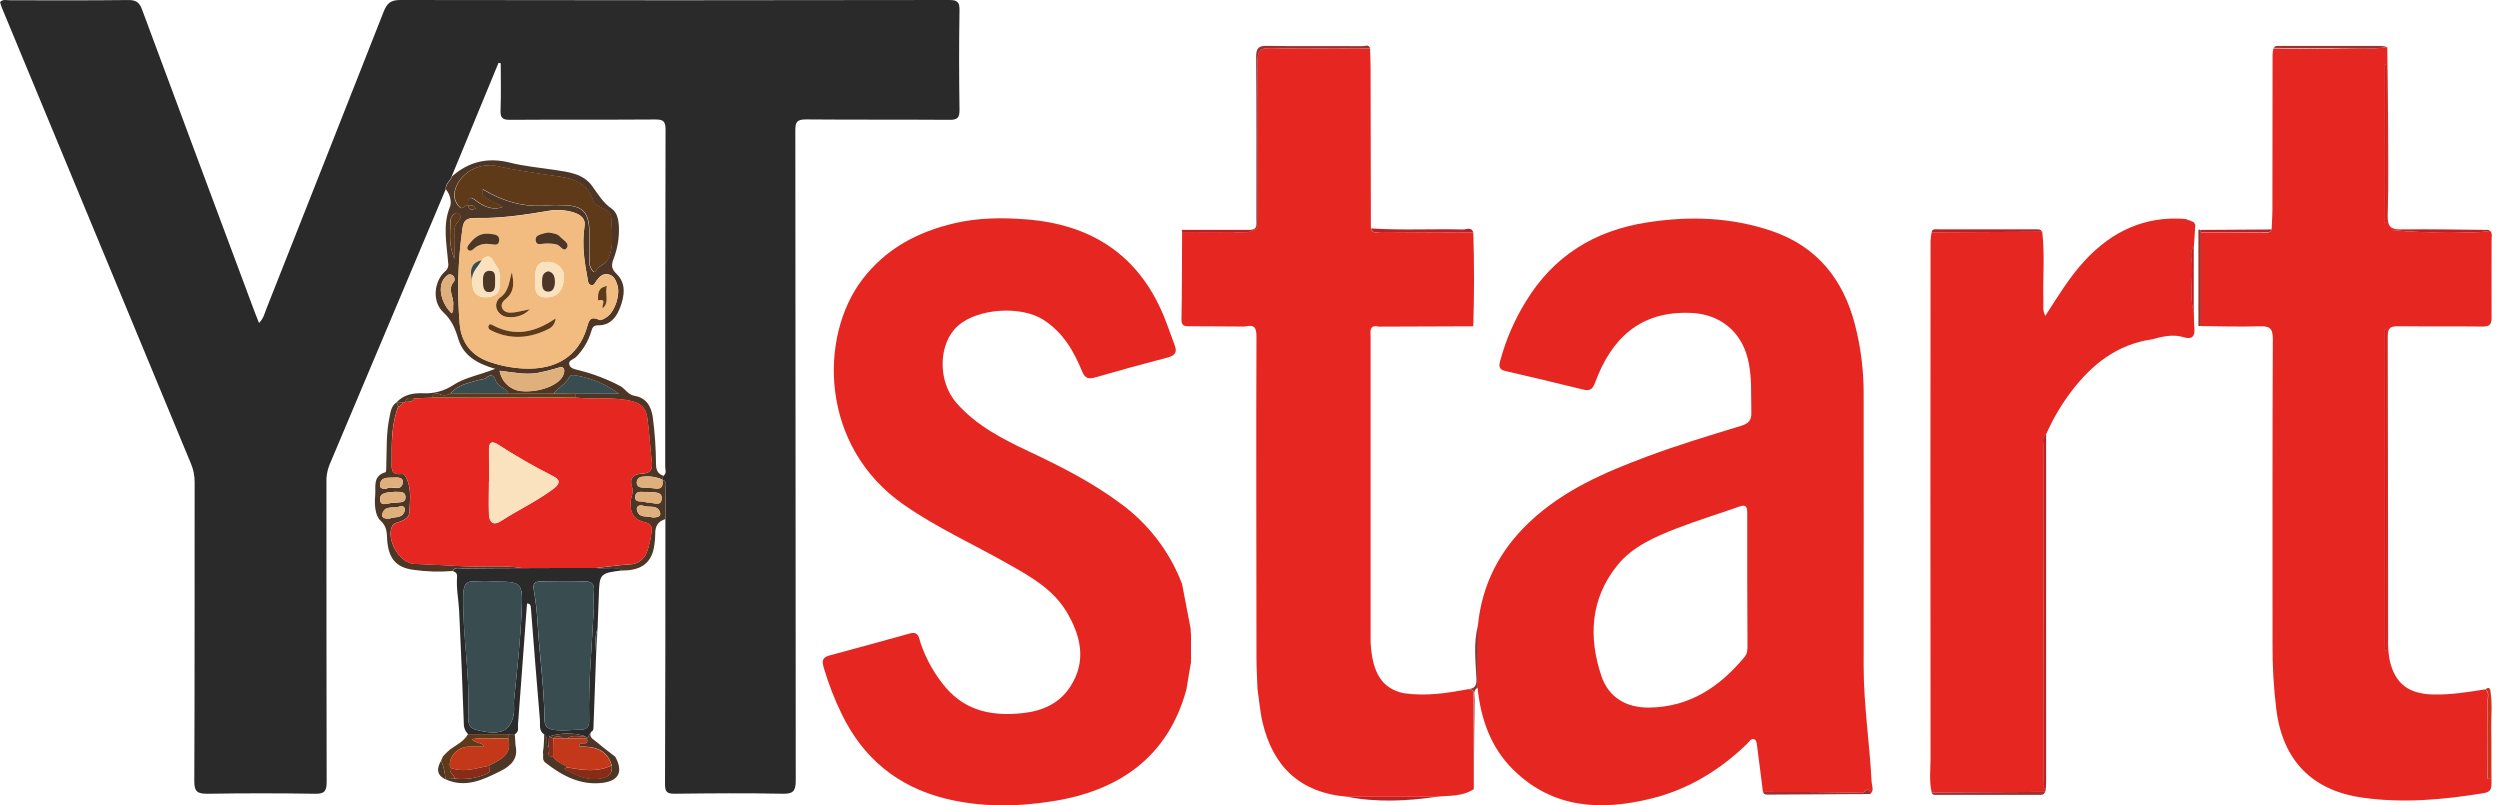 <svg width="149" height="48" viewBox="0 0 149 48" fill="none" xmlns="http://www.w3.org/2000/svg">
<g clip-path="url(#clip0_15756_514)">
<path d="M26.566 11.275C24.254 16.761 21.941 22.246 19.626 27.73C19.498 28.061 19.441 28.415 19.456 28.769C19.456 34.712 19.456 40.654 19.469 46.595C19.469 47.131 19.356 47.32 18.782 47.309C16.639 47.273 14.5 47.273 12.364 47.309C11.775 47.309 11.577 47.193 11.58 46.556C11.607 40.613 11.593 34.671 11.6 28.73C11.602 28.353 11.527 27.98 11.38 27.634C7.615 18.569 3.855 9.502 0.1 0.434C0.062 0.331 0.03 0.226 0.004 0.12C0.182 -0.059 0.388 0.016 0.581 0.016C2.942 0.016 5.306 0.032 7.667 0.002C8.149 0.002 8.326 0.18 8.473 0.586C10.707 6.604 12.947 12.618 15.192 18.63C15.259 18.808 15.336 18.986 15.438 19.249C15.706 18.986 15.767 18.683 15.872 18.415C18.209 12.51 20.541 6.604 22.866 0.696C23.057 0.209 23.276 -0.002 23.855 1.12457e-05C34.752 0.021 45.65 0.021 56.547 1.12457e-05C57.033 1.12457e-05 57.196 0.087 57.187 0.611C57.153 2.59 57.158 4.572 57.187 6.551C57.187 7.021 57.062 7.146 56.592 7.142C53.736 7.121 50.88 7.142 48.034 7.117C47.474 7.117 47.402 7.296 47.402 7.781C47.415 20.69 47.424 33.598 47.427 46.506C47.427 47.148 47.279 47.322 46.629 47.307C44.487 47.263 42.345 47.281 40.203 47.307C39.78 47.307 39.633 47.215 39.635 46.759C39.657 41.484 39.655 36.209 39.658 30.936C39.658 30.342 39.675 29.749 39.658 29.151C39.658 28.962 39.801 28.694 39.48 28.596L39.468 28.58L39.541 28.362C39.751 28.212 39.646 27.994 39.646 27.81C39.646 21.113 39.646 14.422 39.667 7.717C39.667 7.182 39.489 7.117 39.021 7.121C36.147 7.142 33.271 7.121 30.397 7.142C29.963 7.142 29.817 7.037 29.833 6.589C29.867 5.65 29.844 4.709 29.844 3.77L29.712 3.745L26.924 10.505C26.847 10.78 26.527 10.945 26.566 11.275Z" fill="#2A2A2A"/>
<path d="M88.082 37.277C88.327 34.838 89.367 32.814 91.151 31.122C93.166 29.212 95.646 28.149 98.179 27.203C100.012 26.518 101.892 25.954 103.764 25.381C104.207 25.245 104.393 25.061 104.38 24.602C104.35 23.517 104.437 22.437 104.162 21.355C103.748 19.735 102.506 18.729 100.812 18.651C97.716 18.506 96.026 20.224 95.08 22.774C94.933 23.171 94.791 23.323 94.366 23.219C92.811 22.835 91.252 22.468 89.694 22.105C89.305 22.016 89.337 21.768 89.416 21.493C89.749 20.252 90.262 19.066 90.938 17.973C92.59 15.257 95.019 13.749 98.148 13.26C100.698 12.86 103.204 12.942 105.646 13.785C108.324 14.711 109.875 16.686 110.564 19.377C110.901 20.692 111.072 22.043 111.073 23.399C111.073 28.828 111.083 34.256 111.073 39.685C111.073 42.006 111.43 44.294 111.548 46.6C111.56 46.842 111.726 47.116 111.455 47.325C111.414 46.77 111.098 47.257 110.983 47.254C109.02 47.2 107.042 47.206 105.071 47.199C104.96 46.32 104.853 45.442 104.735 44.564C104.714 44.385 104.698 44.139 104.591 44.08C104.378 43.96 104.234 44.219 104.112 44.344C102.506 45.895 100.642 47.036 98.468 47.581C95.449 48.337 92.561 48.209 90.194 45.879C88.848 44.555 88.252 42.845 88.062 40.981L88.082 37.277ZM104.136 34.599C104.136 33.266 104.136 31.934 104.136 30.601C104.136 30.243 104.093 30.04 103.663 30.192C102.429 30.627 101.178 31.009 99.96 31.48C98.636 31.995 97.283 32.577 96.39 33.698C94.796 35.674 94.657 37.969 95.448 40.303C95.881 41.575 96.931 42.191 98.304 42.172C100.706 42.136 102.493 40.94 103.971 39.16C104.15 38.944 104.15 38.716 104.15 38.473C104.142 37.178 104.137 35.886 104.136 34.597V34.599Z" fill="#E52621"/>
<path d="M70.714 41.079C69.608 45.165 66.641 47.148 62.701 47.759C60.571 48.093 58.443 48.116 56.333 47.591C53.477 46.877 51.437 45.179 50.164 42.552C49.735 41.674 49.381 40.761 49.105 39.824C49.004 39.467 48.945 39.196 49.425 39.069C51.032 38.644 52.638 38.191 54.245 37.75C54.762 37.609 54.78 38.064 54.87 38.335C55.2 39.303 55.708 40.201 56.369 40.981C57.592 42.409 59.206 42.698 60.976 42.5C62.135 42.371 63.135 41.929 63.783 40.934C64.77 39.419 64.431 37.916 63.572 36.472C62.753 35.101 61.394 34.351 60.061 33.596C57.999 32.428 55.837 31.454 53.877 30.088C48.832 26.598 48.809 20.04 51.396 16.655C52.806 14.808 54.7 13.815 56.903 13.301C58.306 12.974 59.734 12.965 61.157 13.074C64.995 13.372 67.824 15.152 69.34 18.787C69.586 19.377 69.79 19.988 70.016 20.59C70.168 20.995 70.029 21.191 69.606 21.304C68.166 21.677 66.732 22.071 65.303 22.485C64.888 22.607 64.672 22.571 64.49 22.128C63.992 20.905 63.338 19.788 62.169 19.049C60.832 18.203 58.252 18.376 57.083 19.426C55.914 20.475 55.866 22.728 57.019 24.033C58.206 25.379 59.773 26.175 61.355 26.92C63.24 27.812 65.104 28.753 66.78 30.006C68.443 31.214 69.718 32.88 70.45 34.801L70.964 37.478C70.964 37.611 70.977 37.743 70.984 37.873V39.21C70.984 39.298 70.984 39.389 70.984 39.474C70.886 40.01 70.8 40.544 70.714 41.079Z" fill="#E52621"/>
<path d="M142.28 2.81C142.296 4.159 142.323 5.511 142.328 6.862C142.328 8.86 142.367 10.859 142.308 12.855C142.289 13.569 142.537 13.683 143.174 13.67C144.881 13.642 146.589 13.687 148.298 13.703H142.521C143.595 13.822 144.676 13.865 145.756 13.829C146.637 13.811 147.525 13.929 148.401 13.756C148.564 13.897 148.497 14.088 148.499 14.256C148.499 15.814 148.489 17.371 148.499 18.928C148.499 19.329 148.394 19.463 147.976 19.463C146.284 19.44 144.584 19.463 142.898 19.444C142.423 19.444 142.31 19.592 142.31 20.049C142.328 26.075 142.325 32.103 142.333 38.13C142.319 38.553 142.353 38.975 142.433 39.39C142.76 40.772 143.572 41.354 145.013 41.392C146.066 41.415 147.093 41.251 148.123 41.084C148.364 41.263 148.265 41.536 148.265 41.766C148.274 43.318 148.265 44.867 148.265 46.418H148.405V41.104C148.572 41.87 148.464 42.646 148.478 43.425C148.501 44.514 148.478 45.604 148.494 46.693C148.494 47.07 148.403 47.211 147.992 47.277C145.59 47.666 143.194 47.886 140.759 47.532C137.814 47.106 136.069 45.342 135.675 42.329C135.51 41.006 135.433 39.674 135.443 38.341C135.443 32.291 135.432 26.243 135.461 20.195C135.461 19.549 135.255 19.431 134.679 19.447C133.501 19.481 132.321 19.447 131.143 19.434V13.852C132.358 13.852 133.574 13.852 134.791 13.852C134.993 13.852 135.243 13.958 135.388 13.699C135.404 13.28 135.436 12.86 135.436 12.449C135.436 9.39 135.439 6.33 135.445 3.27C135.453 3.141 135.469 3.012 135.495 2.885C136.58 2.895 137.665 2.928 138.751 2.912C139.94 2.862 141.112 2.976 142.28 2.81ZM142.142 38.757L142.205 38.787V19.622H142.142V38.757ZM142.142 13.256L142.205 13.285V3.859H142.142V13.256Z" fill="#E52621"/>
<path d="M87.839 47.032C87.152 47.486 86.356 47.406 85.595 47.488H80.336C77.45 47.263 75.873 45.653 75.257 43.087C75.099 42.429 75.049 41.745 74.947 41.072C74.925 40.449 74.886 39.822 74.886 39.205C74.886 32.818 74.859 26.43 74.886 20.043C74.886 19.374 74.64 19.37 74.172 19.463C73.081 19.463 71.991 19.44 70.9 19.445C70.598 19.445 70.409 19.433 70.416 19.033C70.447 17.298 70.445 15.564 70.454 13.829C71.407 13.829 72.362 13.845 73.31 13.829C73.761 13.819 74.231 13.963 74.667 13.722C75.041 13.629 74.956 13.335 74.956 13.076C74.956 9.94 74.968 6.803 74.945 3.667C74.945 3.09 75.05 2.854 75.704 2.87C77.685 2.917 79.668 2.887 81.652 2.887C81.662 3.263 81.686 3.64 81.686 4.017C81.695 7.217 81.701 10.417 81.704 13.619C81.809 13.976 82.102 13.826 82.314 13.828C84.145 13.845 85.975 13.849 87.807 13.856C87.871 15.72 87.864 17.583 87.807 19.447L82.193 19.468C81.577 19.326 81.687 19.765 81.687 20.104C81.687 26.02 81.687 31.936 81.687 37.853C81.68 38.142 81.69 38.431 81.718 38.719C81.87 39.949 82.253 41.022 83.662 41.315C84.961 41.508 86.238 41.315 87.509 41.074C87.896 41.074 87.823 41.361 87.823 41.595L87.839 47.032Z" fill="#E52621"/>
<path d="M128.248 20.227C126.155 20.527 124.65 21.743 123.428 23.358C122.842 24.136 122.348 24.979 121.957 25.87C121.671 26.064 121.801 26.359 121.801 26.604C121.792 33.198 121.792 39.793 121.801 46.388C121.801 46.62 121.705 46.883 121.93 47.077L121.892 47.197L115.13 47.231C114.97 46.549 115.061 45.858 115.061 45.174C115.05 34.905 115.05 24.636 115.061 14.367C115.072 14.192 115.093 14.018 115.125 13.845L121.718 13.815C121.88 15.206 121.743 16.6 121.787 17.99C121.787 18.242 121.734 18.506 121.9 18.826C122.658 17.655 123.338 16.523 124.236 15.55C125.859 13.79 127.826 12.855 130.263 13.051L130.731 13.229L130.839 13.378C130.812 13.799 130.786 14.221 130.761 14.645C130.5 15.002 130.636 15.425 130.65 15.807C130.684 16.752 130.49 17.705 130.756 18.638C130.765 18.945 130.756 19.253 130.786 19.558C130.832 20.072 130.622 20.252 130.131 20.093C129.476 19.897 128.862 20.068 128.248 20.227Z" fill="#E52621"/>
<path d="M39.477 28.598C39.8 28.696 39.656 28.955 39.656 29.153C39.673 29.747 39.656 30.34 39.656 30.938C39.213 31.068 39.04 31.372 39.052 31.83C39.051 32.05 39.033 32.269 38.999 32.486C38.868 33.508 38.26 33.998 37.122 34.001C36.601 33.737 36.035 33.974 35.502 33.858C36.18 33.783 36.858 33.68 37.538 33.641C37.76 33.633 37.974 33.561 38.154 33.431C38.334 33.302 38.471 33.122 38.549 32.914C38.685 32.539 38.777 32.149 38.822 31.752C38.879 31.443 38.834 31.216 38.436 31.129C37.831 30.995 37.544 30.627 37.579 29.942C37.592 29.642 37.769 29.347 37.679 29.078C37.474 28.464 37.772 28.251 38.299 28.226C38.763 28.203 38.897 27.992 38.847 27.555C38.743 26.663 38.702 25.743 38.567 24.845C38.497 24.39 38.258 24.065 37.697 23.921C36.571 23.633 35.437 23.824 34.316 23.699C34.316 23.624 34.316 23.547 34.316 23.473H36.894C36.168 22.935 35.33 22.569 34.443 22.401C34.264 22.364 34.025 22.307 33.943 22.46C33.715 22.889 33.288 23.105 32.988 23.453H30.31C30.132 23.105 29.662 23.053 29.536 22.664C29.427 22.326 29.22 22.307 28.984 22.51C28.829 22.637 28.648 22.605 28.486 22.657C27.904 22.835 27.276 22.939 26.849 23.448C26.757 23.509 26.65 23.547 26.54 23.555C26.429 23.564 26.318 23.544 26.217 23.497C26.026 23.414 25.814 23.414 25.762 23.703L24.721 23.735C24.509 23.746 24.243 23.619 24.159 23.956C24.142 23.971 24.123 23.982 24.102 23.988C24.081 23.995 24.059 23.997 24.038 23.994L23.654 24.01L23.627 23.99C24.048 23.519 24.616 23.419 25.198 23.437C25.84 23.475 26.477 23.305 27.013 22.951C27.713 22.492 28.566 22.362 29.512 21.982C28.413 21.666 27.611 21.184 27.313 20.197C27.135 19.592 26.924 19.078 26.421 18.612C25.742 17.987 25.857 16.768 26.531 16.169C26.606 16.11 26.662 16.031 26.693 15.941C26.725 15.851 26.73 15.754 26.71 15.661C26.628 14.541 26.363 13.431 26.824 12.308C26.924 12.067 26.838 11.594 26.578 11.287C26.542 10.957 26.862 10.793 26.935 10.518C27.936 9.625 29.077 9.365 30.384 9.691C31.276 9.915 32.179 9.993 33.079 10.13C33.89 10.255 34.755 10.35 35.285 11.077C35.643 11.568 35.932 12.08 36.458 12.439C36.764 12.648 36.858 13.058 36.885 13.453C36.919 14.142 36.805 14.831 36.551 15.473C36.428 15.816 36.442 16.03 36.748 16.325C37.333 16.887 37.219 17.63 36.964 18.317C36.744 18.904 36.369 19.388 35.669 19.388C35.359 19.388 35.312 19.515 35.239 19.745C35.069 20.323 34.758 20.85 34.332 21.277C34.186 21.423 33.857 21.475 33.929 21.73C34 21.985 34.307 22.014 34.538 22.076C35.378 22.288 36.19 22.599 36.956 23.003C37.267 23.171 37.422 23.524 37.82 23.592C38.506 23.708 38.799 24.19 38.904 24.842C39.029 25.789 39.094 26.743 39.099 27.698C39.111 28.075 39.241 28.244 39.545 28.36C39.522 28.431 39.497 28.505 39.472 28.578C39.102 28.417 38.696 28.36 38.297 28.412C38.206 28.412 38.119 28.448 38.055 28.512C37.99 28.576 37.954 28.664 37.954 28.755C37.954 28.987 38.108 29.049 38.311 29.06C38.534 29.059 38.757 29.073 38.977 29.103C39.404 29.192 39.543 29.006 39.477 28.598ZM27.899 12.232C27.942 12.537 28.118 12.515 28.349 12.442C28.25 12.192 28.059 12.246 27.899 12.232C27.852 11.723 28.02 11.696 28.393 11.987C28.956 12.423 29.548 12.535 29.964 12.326C28.702 11.717 28.702 11.717 28.763 11.284C29.982 12.019 31.28 12.399 32.706 12.237C32.973 12.222 33.241 12.222 33.508 12.237C34.718 12.237 35.114 12.648 35.114 13.87C35.114 14.493 35.102 15.12 35.132 15.739C35.143 15.961 35.393 16.369 35.503 16.162C35.691 15.818 36.071 15.766 36.217 15.472C36.612 14.697 36.439 13.854 36.428 13.042C36.428 12.539 35.907 12.44 35.559 12.224C35.481 12.186 35.418 12.123 35.38 12.046C34.939 10.575 33.606 10.582 32.476 10.404C31.539 10.255 30.596 10.132 29.675 9.913C28.57 9.65 27.354 10.304 27.095 11.4C27.06 11.564 27.066 11.735 27.113 11.897C27.161 12.058 27.248 12.205 27.367 12.324C27.606 12.567 27.711 12.16 27.899 12.232ZM34.837 13.481C34.92 13.081 34.645 12.789 34.15 12.648C33.679 12.508 33.183 12.479 32.699 12.562C31.271 12.803 29.843 13.021 28.399 12.99C27.767 12.976 27.631 13.142 27.559 13.651C27.295 15.525 27.242 17.423 27.401 19.31C27.494 20.411 28.099 21.202 29.198 21.571C29.851 21.796 30.533 21.927 31.223 21.96C33.152 22.046 34.436 21.229 34.957 19.599C35.084 19.204 35.111 18.774 35.721 19.063C35.825 19.115 36.057 18.97 36.196 18.87C36.66 18.533 36.98 17.542 36.797 16.991C36.708 16.721 36.606 16.432 36.273 16.352C35.939 16.271 35.737 16.485 35.559 16.719C35.468 16.835 35.418 17.043 35.227 16.989C35.036 16.935 35.048 16.743 35.021 16.602C34.834 15.625 34.67 14.638 34.837 13.483V13.481ZM29.779 22.096C29.83 22.407 29.98 22.692 30.207 22.91C30.435 23.128 30.726 23.266 31.039 23.305C32.17 23.412 33.393 22.93 33.592 22.298C33.633 22.171 33.672 22.032 33.561 21.923C33.45 21.814 33.359 21.903 33.254 21.923C32.852 22.047 32.444 22.148 32.031 22.228C31.28 22.35 30.534 22.182 29.779 22.096ZM26.922 18.679C27.056 18.49 26.988 18.333 27.01 18.19C27.079 17.726 26.624 17.25 27.058 16.782C27.076 16.747 27.087 16.709 27.09 16.67C27.094 16.631 27.089 16.592 27.078 16.555C27.066 16.518 27.046 16.483 27.021 16.454C26.995 16.424 26.964 16.399 26.929 16.382C26.73 16.289 26.601 16.446 26.488 16.577C26.08 17.066 26.267 18.042 26.922 18.679ZM38.602 29.313C38.324 29.362 37.908 29.187 37.861 29.578C37.808 30.022 38.285 29.813 38.506 29.935C38.527 29.944 38.549 29.947 38.572 29.945C38.883 29.911 39.404 30.247 39.434 29.708C39.466 29.258 38.927 29.365 38.609 29.322L38.602 29.313ZM27.09 15.461C27.09 15.015 27.067 14.734 27.09 14.461C27.129 14.076 26.949 13.662 27.224 13.306C27.343 13.151 27.522 13.01 27.402 12.787C27.377 12.754 27.343 12.728 27.305 12.711C27.267 12.694 27.225 12.687 27.183 12.69C27.078 12.733 26.988 12.808 26.927 12.904C26.866 13 26.836 13.112 26.842 13.226C26.831 13.913 26.722 14.624 27.101 15.461H27.09ZM38.886 30.843C39.138 30.843 39.411 30.799 39.34 30.552C39.193 30.047 38.668 30.279 38.326 30.143C38.167 30.079 37.91 30.143 37.956 30.381C38.072 30.929 38.593 30.716 38.893 30.843H38.886Z" fill="#4D3626"/>
<path d="M35.507 33.846C36.042 33.962 36.606 33.724 37.128 33.989C35.723 34.167 35.726 34.167 35.685 35.627C35.667 36.243 35.639 36.859 35.614 37.475C35.419 37.957 35.518 38.457 35.53 38.95C35.479 40.411 35.426 41.873 35.371 43.337C35.371 43.446 35.361 43.56 35.236 43.614C35.157 43.744 35.078 43.875 34.998 44.003L34.864 43.875C34.165 43.66 33.417 43.667 32.722 43.896C32.711 44.112 32.699 44.328 32.688 44.546C32.435 44.34 32.747 43.941 32.417 43.762C32.104 43.543 32.204 43.202 32.179 42.907C31.994 40.694 31.815 38.48 31.644 36.267C31.631 36.115 31.624 35.968 31.41 35.968C31.23 38.367 31.052 40.762 30.875 43.152C30.858 43.361 30.948 43.61 30.696 43.748L30.321 43.76H27.906C27.819 43.677 27.75 43.576 27.705 43.464C27.659 43.353 27.638 43.233 27.642 43.112C27.561 40.876 27.477 38.65 27.365 36.406C27.329 35.727 27.186 35.053 27.242 34.367C27.256 34.172 27.147 34.09 26.988 34.037C27.128 33.771 27.377 33.887 27.577 33.883C28.763 33.867 29.948 33.865 31.131 33.86L35.507 33.846ZM29.361 34.662C29.05 34.682 28.738 34.682 28.427 34.662C27.783 34.578 27.624 34.829 27.61 35.468C27.561 37.814 28.006 40.135 27.911 42.48C27.875 43.348 27.997 43.455 28.852 43.602C29.96 43.794 30.434 43.487 30.616 42.572C30.673 42.279 30.616 42.011 30.637 41.727C30.816 39.971 31.01 38.21 31.09 36.447C31.171 34.683 31.116 34.662 29.361 34.662ZM35.393 36.229C35.393 35.895 35.369 35.559 35.393 35.227C35.43 34.79 35.259 34.64 34.821 34.654C33.954 34.679 33.086 34.669 32.217 34.654C31.86 34.654 31.753 34.785 31.81 35.142C31.917 35.751 31.99 36.366 32.029 36.984C32.135 38.948 32.429 40.911 32.451 42.875C32.451 43.264 32.611 43.452 33.045 43.505C33.581 43.573 34.098 43.491 34.623 43.486C35.002 43.486 35.123 43.284 35.114 42.932C35.062 40.695 35.282 38.464 35.393 36.229Z" fill="#2A2A2A"/>
<path d="M31.116 33.855C29.933 33.855 28.747 33.855 27.562 33.878C27.362 33.878 27.112 33.766 26.973 34.032C26.199 34.095 25.421 34.072 24.652 33.964C23.597 33.83 23.149 33.269 23.074 32.163C23.047 31.747 23.074 31.386 22.662 31.011C22.366 30.738 22.305 30.07 22.36 29.554C22.416 29.038 22.182 28.369 22.976 28.144C23.03 28.13 23.017 27.858 23.024 27.705C23.056 26.777 23.012 25.841 23.203 24.924C23.274 24.586 23.299 24.221 23.615 23.987L23.64 24.006L23.736 24.231C23.331 25.272 23.338 26.361 23.346 27.444C23.346 27.855 23.242 28.337 23.935 28.25C24.088 28.232 24.163 28.373 24.22 28.492C24.536 29.142 24.427 29.84 24.399 30.515C24.379 30.952 23.924 31.05 23.576 31.179C23.497 31.208 23.43 31.261 23.383 31.331C22.981 32.111 23.79 33.551 24.663 33.603C25.572 33.657 26.48 33.675 27.387 33.735C28.633 33.826 29.879 33.662 31.116 33.855ZM23.531 29.312C23.174 29.355 22.598 29.312 22.653 29.804C22.703 30.265 23.238 29.919 23.556 29.961C23.578 29.965 23.6 29.965 23.622 29.961C23.847 29.92 24.177 29.986 24.169 29.64C24.16 29.247 23.817 29.333 23.531 29.312ZM23.201 30.918C23.481 30.77 23.997 30.947 24.126 30.424C24.136 30.385 24.135 30.344 24.123 30.305C24.11 30.267 24.087 30.233 24.055 30.208C24.024 30.183 23.986 30.167 23.946 30.163C23.905 30.16 23.865 30.168 23.829 30.186C23.472 30.334 22.915 30.077 22.782 30.652C22.733 30.856 22.946 30.929 23.201 30.909V30.918ZM23.04 29.133C23.297 28.903 23.879 29.351 24.003 28.805C24.085 28.448 23.676 28.448 23.431 28.467C23.128 28.492 22.717 28.403 22.648 28.872C22.617 29.083 22.782 29.165 23.04 29.122V29.133Z" fill="#4D3626"/>
<path d="M36.668 45.099C37.141 45.958 36.911 46.518 35.954 46.652C34.615 46.831 33.514 46.243 32.5 45.449C32.288 45.285 32.411 45.035 32.355 44.831L32.398 44.546C32.409 44.367 32.418 44.189 32.429 44.01V43.753C32.759 43.932 32.447 44.332 32.7 44.537C32.852 44.69 32.457 45.112 32.969 45.092C33.16 45.431 33.548 45.51 33.83 45.731C33.762 45.754 33.602 45.794 33.669 45.833C34.301 46.201 34.96 46.511 35.724 46.404C36.183 46.338 36.543 46.17 36.461 45.603C36.152 44.599 35.333 44.471 34.521 44.501C34.465 44.085 35.117 44.56 34.981 44.026L35.006 43.994C35.087 43.866 35.165 43.735 35.244 43.605C35.065 43.908 35.326 44.037 35.499 44.178C35.876 44.496 36.274 44.796 36.668 45.099Z" fill="#4D3626"/>
<path d="M121.922 47.077C121.697 46.883 121.793 46.62 121.793 46.388C121.793 39.794 121.793 33.199 121.793 26.604C121.793 26.359 121.663 26.068 121.949 25.87C121.949 32.762 121.949 39.654 121.949 46.547C121.956 46.724 121.934 46.9 121.922 47.077Z" fill="#BA2124"/>
<path d="M26.289 45.335C26.325 45.249 26.362 45.156 26.4 45.08L26.421 45.058L26.528 44.947L26.555 44.917L26.662 44.812L26.692 44.789L26.801 44.687C27.182 44.398 27.646 44.205 27.89 43.755H30.306C30.306 43.843 30.306 43.934 30.306 44.017C29.615 44.035 28.913 43.935 28.117 44.055C28.404 44.351 28.731 44.216 28.86 44.505C28.526 44.505 28.204 44.49 27.887 44.505C27.221 44.541 26.691 45.172 26.828 45.754C26.744 46.049 27.062 46.169 27.108 46.406L26.543 46.442C26.534 46.059 26.448 45.683 26.289 45.335Z" fill="#5E3A19"/>
<path d="M87.838 47.032V41.593C87.838 41.359 87.911 41.075 87.523 41.072C87.929 41.024 88.016 40.842 87.993 40.411C87.941 39.367 87.814 38.312 88.088 37.277L88.077 40.981C87.761 41.147 87.898 41.441 87.888 41.695C87.861 43.469 87.85 45.251 87.838 47.032Z" fill="#9C3130"/>
<path d="M80.336 47.495H85.595C83.842 47.743 82.084 47.83 80.336 47.495Z" fill="#BA2124"/>
<path d="M142.279 2.81C141.112 2.976 139.939 2.862 138.77 2.879C137.684 2.895 136.599 2.863 135.514 2.853C135.598 2.71 135.739 2.738 135.871 2.738C137.902 2.738 139.935 2.738 141.969 2.738C142.075 2.75 142.179 2.774 142.279 2.81Z" fill="#9C3130"/>
<path d="M115.123 47.231L121.885 47.197C121.821 47.393 121.653 47.375 121.501 47.375C119.484 47.375 117.467 47.375 115.45 47.375C115.328 47.37 115.175 47.406 115.123 47.231Z" fill="#9C3130"/>
<path d="M105.08 47.199C107.044 47.199 109.023 47.198 110.992 47.254C111.107 47.254 111.423 46.77 111.464 47.325C109.441 47.338 107.417 47.35 105.394 47.359C105.276 47.361 105.126 47.373 105.08 47.199Z" fill="#9C3130"/>
<path d="M121.714 13.815L115.121 13.845C115.166 13.619 115.351 13.667 115.494 13.667C117.429 13.667 119.366 13.667 121.303 13.667C121.446 13.669 121.614 13.642 121.714 13.815Z" fill="#BA2124"/>
<path d="M131.025 19.438C131.025 17.526 131.025 15.613 131.025 13.701C131.045 13.691 131.066 13.685 131.088 13.685C131.11 13.685 131.131 13.691 131.15 13.701C131.15 13.745 131.161 13.79 131.168 13.835V19.417L131.104 19.436L131.025 19.438Z" fill="#9C3130"/>
<path d="M148.419 41.104V46.417H148.28C148.28 44.865 148.28 43.316 148.28 41.765C148.28 41.534 148.378 41.268 148.137 41.083C148.233 41.011 148.337 40.926 148.419 41.104Z" fill="#C4381A"/>
<path d="M131.162 13.838C131.162 13.794 131.15 13.749 131.145 13.704L135.407 13.676C135.263 13.935 135.013 13.826 134.811 13.829C133.594 13.842 132.378 13.836 131.162 13.838Z" fill="#BA2124"/>
<path d="M70.436 13.701H74.507L74.675 13.729C74.24 13.97 73.77 13.826 73.319 13.836C72.365 13.861 71.41 13.836 70.462 13.836L70.436 13.701Z" fill="#BA2124"/>
<path d="M35.53 38.95C35.517 38.457 35.419 37.957 35.614 37.475C35.585 37.968 35.559 38.459 35.53 38.95Z" fill="#394D51"/>
<path d="M142.143 38.757V19.622H142.205V38.783L142.143 38.757Z" fill="#BA2124"/>
<path d="M142.143 13.256V3.859H142.205V13.285L142.143 13.256Z" fill="#BA2124"/>
<path d="M148.4 13.756C147.523 13.935 146.636 13.812 145.754 13.829C144.674 13.865 143.593 13.822 142.52 13.703H148.296L148.4 13.756Z" fill="#BA2124"/>
<path d="M74.676 13.72L74.508 13.692C74.967 13.692 74.879 13.363 74.879 13.08C74.879 9.852 74.892 6.626 74.865 3.401C74.865 2.865 75.002 2.724 75.531 2.733C77.423 2.765 79.317 2.733 81.211 2.751C81.361 2.751 81.579 2.621 81.661 2.885C79.677 2.885 77.694 2.915 75.713 2.869C75.059 2.853 74.951 3.088 74.954 3.665C74.977 6.801 74.954 9.938 74.965 13.074C74.965 13.333 75.05 13.628 74.676 13.72Z" fill="#9C3130"/>
<path d="M81.711 13.613C83.539 13.738 85.369 13.629 87.198 13.678C87.402 13.678 87.693 13.499 87.814 13.856C85.983 13.856 84.153 13.845 82.321 13.828C82.109 13.824 81.816 13.97 81.711 13.613Z" fill="#BA2124"/>
<path d="M130.748 14.643V18.637C130.482 17.703 130.676 16.75 130.643 15.805C130.623 15.423 130.487 15.008 130.748 14.643Z" fill="#BA2124"/>
<path d="M31.117 33.855C29.88 33.662 28.634 33.826 27.391 33.742C26.484 33.682 25.576 33.664 24.667 33.61C23.794 33.558 22.985 32.118 23.387 31.338C23.434 31.268 23.501 31.215 23.58 31.186C23.937 31.049 24.383 30.959 24.403 30.522C24.435 29.847 24.544 29.149 24.224 28.499C24.167 28.38 24.092 28.239 23.939 28.257C23.246 28.342 23.352 27.862 23.35 27.451C23.35 26.361 23.335 25.272 23.741 24.238C23.896 24.238 23.932 24.076 24.03 23.997C24.052 24 24.074 23.998 24.095 23.992C24.116 23.985 24.135 23.974 24.151 23.96C24.364 23.951 24.594 23.983 24.713 23.738L25.754 23.706L34.323 23.694C35.444 23.819 36.577 23.628 37.704 23.915C38.264 24.06 38.504 24.385 38.573 24.84C38.709 25.733 38.752 26.648 38.853 27.55C38.903 27.987 38.77 28.198 38.305 28.221C37.77 28.246 37.481 28.458 37.686 29.072C37.775 29.342 37.599 29.637 37.586 29.936C37.554 30.622 37.838 30.99 38.443 31.123C38.841 31.211 38.886 31.438 38.828 31.747C38.783 32.143 38.692 32.533 38.555 32.909C38.478 33.116 38.341 33.296 38.161 33.426C37.981 33.555 37.767 33.628 37.545 33.635C36.865 33.669 36.187 33.778 35.508 33.853L31.117 33.855ZM29.153 28.701H29.137C29.137 29.344 29.117 29.986 29.137 30.629C29.159 31.165 29.421 31.343 29.865 31.047C30.901 30.374 32.029 29.856 33.016 29.105C33.43 28.79 33.343 28.569 32.95 28.376C31.826 27.805 30.733 27.177 29.674 26.493C29.298 26.256 29.15 26.361 29.139 26.773C29.146 27.416 29.148 28.058 29.148 28.701H29.153Z" fill="#E52621"/>
<path d="M34.838 13.483C34.67 14.638 34.838 15.625 35.016 16.61C35.043 16.752 35.052 16.951 35.222 16.998C35.391 17.044 35.463 16.844 35.554 16.728C35.732 16.494 35.932 16.279 36.268 16.361C36.603 16.443 36.703 16.73 36.793 17C36.971 17.551 36.655 18.542 36.191 18.879C36.052 18.979 35.82 19.124 35.716 19.072C35.106 18.776 35.079 19.206 34.952 19.608C34.433 21.238 33.147 22.055 31.218 21.969C30.528 21.936 29.846 21.805 29.193 21.58C28.094 21.211 27.489 20.42 27.396 19.319C27.237 17.432 27.29 15.534 27.555 13.66C27.626 13.151 27.762 12.985 28.394 12.999C29.822 13.03 31.271 12.821 32.694 12.571C33.178 12.488 33.674 12.517 34.145 12.656C34.645 12.79 34.92 13.078 34.838 13.483ZM35.922 18.367C36.353 17.987 36.013 17.498 36.171 17.044C35.595 17.151 35.647 17.542 35.636 17.901C36.214 17.773 35.814 18.219 35.916 18.372L35.904 18.387L35.922 18.367ZM28.708 15.502C28.128 15.654 27.96 16.007 28.133 16.709C28.133 16.775 28.149 16.841 28.151 16.907C28.178 17.485 28.486 17.751 29.058 17.714C29.629 17.676 29.8 17.357 29.795 16.821C29.795 16.478 29.795 16.107 29.591 15.868C29.388 15.629 29.272 14.941 28.708 15.502ZM32.696 15.607C32.042 15.607 31.9 15.811 31.885 16.737C31.885 17.259 31.885 17.744 32.614 17.719C33.267 17.696 33.61 17.262 33.613 16.425C33.62 16.023 33.158 15.611 32.699 15.607H32.696ZM33.119 18.96C31.869 19.836 30.663 20.068 29.384 19.395C29.284 19.342 29.163 19.281 29.111 19.426C29.059 19.57 29.193 19.661 29.313 19.718C30.384 20.229 31.468 20.179 32.526 19.683C32.767 19.572 33.055 19.449 33.122 18.969L33.119 18.96ZM31.578 18.437C31.146 18.521 30.864 18.597 30.559 18.631C30.313 18.66 30.047 18.642 29.927 18.372C29.808 18.103 29.982 17.946 30.159 17.801C30.695 17.375 30.62 16.816 30.502 16.237C30.341 16.753 30.338 17.33 29.845 17.705C29.72 17.784 29.628 17.906 29.587 18.048C29.547 18.19 29.56 18.343 29.624 18.476C29.69 18.606 29.791 18.714 29.915 18.79C30.04 18.865 30.183 18.904 30.329 18.903C30.559 18.923 30.792 18.891 31.009 18.81C31.225 18.729 31.421 18.6 31.582 18.433L31.578 18.437ZM32.68 13.858C32.58 13.87 32.481 13.889 32.383 13.915C32.153 13.985 31.848 14.033 31.918 14.354C31.987 14.675 32.275 14.517 32.473 14.515C32.712 14.499 32.953 14.519 33.187 14.575C33.394 14.638 33.581 15.063 33.77 14.774C33.96 14.484 33.544 14.309 33.371 14.11C33.197 13.91 32.953 13.899 32.683 13.858H32.68ZM29.202 14.55C29.381 14.55 29.706 14.716 29.738 14.343C29.77 13.97 29.449 13.972 29.184 13.936C28.601 13.854 28.228 14.17 27.913 14.597C27.851 14.684 27.792 14.799 27.892 14.893C27.992 14.988 28.108 14.925 28.188 14.856C28.32 14.726 28.482 14.63 28.659 14.577C28.837 14.523 29.024 14.514 29.206 14.55H29.202Z" fill="#F2BC81"/>
<path d="M27.9 12.232C27.721 12.16 27.607 12.567 27.386 12.316C27.267 12.196 27.18 12.049 27.133 11.888C27.085 11.726 27.079 11.555 27.114 11.391C27.37 10.295 28.589 9.641 29.694 9.904C30.615 10.123 31.558 10.247 32.495 10.395C33.625 10.573 34.958 10.573 35.399 12.037C35.437 12.115 35.5 12.177 35.578 12.216C35.935 12.432 36.442 12.53 36.447 13.033C36.458 13.845 36.626 14.688 36.236 15.463C36.087 15.757 35.701 15.809 35.522 16.154C35.412 16.361 35.165 15.952 35.151 15.73C35.121 15.109 35.133 14.481 35.133 13.861C35.133 12.639 34.73 12.228 33.527 12.228C33.26 12.213 32.992 12.213 32.725 12.228C31.297 12.39 30.001 12.01 28.782 11.275C28.721 11.709 28.721 11.709 29.983 12.317C29.567 12.526 28.975 12.414 28.412 11.978C28.039 11.687 27.877 11.714 27.918 12.223L27.9 12.232Z" fill="#5E3A19"/>
<path d="M29.779 22.096C30.538 22.18 31.284 22.35 32.032 22.237C32.445 22.157 32.853 22.055 33.255 21.932C33.36 21.903 33.467 21.832 33.562 21.932C33.657 22.032 33.633 22.18 33.592 22.307C33.394 22.939 32.164 23.421 31.04 23.314C30.726 23.275 30.433 23.135 30.206 22.916C29.979 22.696 29.829 22.408 29.779 22.096Z" fill="#DFB07B"/>
<path d="M32.992 23.449C33.292 23.101 33.719 22.885 33.947 22.457C34.029 22.303 34.276 22.36 34.447 22.398C35.334 22.566 36.172 22.932 36.898 23.469H34.32L32.992 23.449Z" fill="#394D51"/>
<path d="M32.992 23.449L34.321 23.458C34.321 23.535 34.321 23.612 34.321 23.687L25.752 23.699C25.804 23.41 26.016 23.41 26.207 23.494C26.308 23.541 26.419 23.561 26.53 23.552C26.64 23.543 26.747 23.506 26.839 23.444H30.3L32.992 23.449Z" fill="#5E3A19"/>
<path d="M30.315 23.449H26.854C27.28 22.941 27.909 22.842 28.491 22.659C28.653 22.607 28.833 22.639 28.988 22.512C29.224 22.316 29.431 22.334 29.54 22.666C29.658 23.049 30.136 23.101 30.315 23.449Z" fill="#394D51"/>
<path d="M26.924 18.68C26.262 18.042 26.074 17.073 26.49 16.577C26.603 16.446 26.731 16.289 26.931 16.382C26.966 16.4 26.997 16.424 27.023 16.454C27.048 16.483 27.067 16.518 27.079 16.555C27.091 16.592 27.096 16.631 27.092 16.67C27.089 16.709 27.078 16.747 27.06 16.782C26.626 17.25 27.081 17.726 27.011 18.19C26.997 18.333 27.065 18.49 26.924 18.68Z" fill="#DFB07B"/>
<path d="M39.479 28.598C39.545 29.006 39.405 29.192 38.966 29.106C38.745 29.077 38.523 29.062 38.3 29.064C38.102 29.053 37.943 28.99 37.943 28.758C37.943 28.667 37.98 28.58 38.044 28.516C38.108 28.452 38.195 28.416 38.286 28.416C38.685 28.364 39.091 28.421 39.461 28.581L39.479 28.598Z" fill="#DFB07B"/>
<path d="M38.61 29.322C38.928 29.374 39.467 29.267 39.442 29.719C39.412 30.254 38.891 29.922 38.58 29.956C38.557 29.958 38.535 29.954 38.514 29.945C38.292 29.822 37.816 30.031 37.869 29.588C37.916 29.187 38.332 29.362 38.61 29.322Z" fill="#DFB07B"/>
<path d="M27.102 15.461C26.727 14.624 26.836 13.913 26.856 13.217C26.85 13.103 26.88 12.991 26.941 12.895C27.002 12.799 27.091 12.724 27.197 12.681C27.239 12.678 27.28 12.685 27.319 12.702C27.357 12.719 27.391 12.745 27.416 12.778C27.538 13.001 27.359 13.135 27.238 13.297C26.963 13.654 27.143 14.067 27.104 14.452C27.076 14.734 27.102 15.015 27.102 15.461Z" fill="#5E3A19"/>
<path d="M38.895 30.843C38.595 30.716 38.073 30.936 37.965 30.381C37.918 30.145 38.175 30.079 38.334 30.143C38.677 30.279 39.202 30.047 39.348 30.552C39.419 30.799 39.146 30.841 38.895 30.843Z" fill="#DFB07B"/>
<path d="M24.717 23.731C24.597 23.976 24.36 23.944 24.154 23.953C24.245 23.61 24.504 23.742 24.717 23.731Z" fill="#5E3A19"/>
<path d="M27.9 12.232C28.061 12.246 28.257 12.192 28.35 12.442C28.12 12.515 27.943 12.537 27.9 12.232Z" fill="#5E3A19"/>
<path d="M24.032 23.99C23.934 24.069 23.898 24.222 23.743 24.231L23.646 24.006L24.032 23.99Z" fill="#5E3A19"/>
<path d="M29.359 34.662C31.114 34.662 31.169 34.662 31.089 36.447C31.009 38.232 30.82 39.971 30.636 41.727C30.605 42.011 30.672 42.279 30.614 42.571C30.436 43.487 29.959 43.794 28.851 43.601C27.996 43.455 27.874 43.348 27.91 42.48C28.005 40.135 27.553 37.814 27.608 35.468C27.622 34.829 27.787 34.576 28.426 34.662C28.737 34.682 29.049 34.682 29.359 34.662Z" fill="#394D51"/>
<path d="M35.392 36.229C35.282 38.464 35.062 40.692 35.119 42.936C35.119 43.293 35.007 43.485 34.629 43.489C34.104 43.489 33.586 43.577 33.05 43.509C32.617 43.455 32.46 43.268 32.456 42.879C32.435 40.915 32.14 38.951 32.035 36.988C31.995 36.37 31.922 35.755 31.815 35.145C31.758 34.788 31.867 34.654 32.222 34.658C33.092 34.658 33.959 34.678 34.827 34.658C35.264 34.644 35.435 34.794 35.398 35.231C35.369 35.559 35.392 35.895 35.392 36.229Z" fill="#394D51"/>
<path d="M30.68 43.748L30.725 44.419C30.904 45.217 30.466 45.64 29.811 45.965C28.769 46.484 27.733 46.984 26.539 46.442L27.105 46.406C27.729 46.474 28.36 46.385 28.94 46.145C29.218 46.031 29.249 45.877 29.119 45.642C29.768 45.285 30.547 45.028 30.293 44.023C30.293 43.935 30.293 43.844 30.293 43.76L30.68 43.748Z" fill="#4D3626"/>
<path d="M32.725 43.896C33.419 43.667 34.168 43.66 34.867 43.875L34.854 43.887C34.497 43.925 34.119 43.773 33.783 44.014H33.528C33.496 43.973 33.456 43.939 33.409 43.916C33.363 43.894 33.312 43.882 33.26 43.882C33.208 43.882 33.157 43.894 33.111 43.916C33.064 43.939 33.024 43.973 32.992 44.014L32.725 43.896Z" fill="#4D3626"/>
<path d="M32.725 43.896L32.973 44.014C32.973 44.371 32.965 44.739 32.961 45.101C32.449 45.121 32.843 44.699 32.691 44.546C32.702 44.328 32.715 44.112 32.725 43.896Z" fill="#882B17"/>
<path d="M34.863 43.875L34.997 44.003L34.972 44.035C34.933 44.031 34.894 44.023 34.857 44.01C34.857 43.969 34.857 43.928 34.857 43.887L34.863 43.875Z" fill="#4D3626"/>
<path d="M26.289 45.335C26.448 45.684 26.533 46.062 26.54 46.445C26.001 46.177 26.03 45.783 26.289 45.335Z" fill="#4D3626"/>
<path d="M23.53 29.312C23.816 29.333 24.159 29.247 24.168 29.637C24.168 29.983 23.846 29.917 23.622 29.958C23.6 29.961 23.577 29.961 23.555 29.958C23.238 29.915 22.702 30.261 22.652 29.801C22.597 29.305 23.173 29.354 23.53 29.312Z" fill="#DFB07B"/>
<path d="M23.202 30.909C22.947 30.924 22.734 30.856 22.782 30.643C22.916 30.069 23.475 30.326 23.83 30.177C23.866 30.159 23.906 30.151 23.946 30.154C23.986 30.158 24.025 30.174 24.056 30.199C24.087 30.224 24.111 30.258 24.123 30.296C24.136 30.335 24.137 30.376 24.126 30.415C23.998 30.938 23.482 30.761 23.202 30.909Z" fill="#DFB07B"/>
<path d="M23.041 29.122C22.782 29.165 22.618 29.083 22.648 28.862C22.714 28.392 23.128 28.482 23.432 28.456C23.676 28.435 24.085 28.431 24.003 28.794C23.889 29.34 23.298 28.892 23.041 29.122Z" fill="#DFB07B"/>
<path d="M34.858 44.01C34.895 44.023 34.934 44.031 34.973 44.035C35.108 44.571 34.457 44.094 34.512 44.51C35.324 44.48 36.144 44.608 36.453 45.611C35.596 46.047 34.709 45.888 33.821 45.74C33.539 45.519 33.152 45.44 32.961 45.101C32.961 44.744 32.961 44.376 32.973 44.014H33.509H33.771L34.858 44.01Z" fill="#C4381A"/>
<path d="M33.822 45.745C34.714 45.894 35.596 46.053 36.453 45.617C36.535 46.184 36.174 46.352 35.716 46.418C34.952 46.526 34.288 46.215 33.661 45.847C33.593 45.803 33.754 45.763 33.822 45.745Z" fill="#882B17"/>
<path d="M30.302 44.023C30.554 45.028 29.777 45.288 29.127 45.642C28.365 45.786 27.61 46.07 26.825 45.754C26.687 45.179 27.217 44.548 27.883 44.505C28.201 44.489 28.522 44.505 28.856 44.505C28.727 44.215 28.401 44.351 28.113 44.055C28.91 43.941 29.611 44.041 30.302 44.023Z" fill="#C4381A"/>
<path d="M26.826 45.754C27.611 46.07 28.366 45.786 29.128 45.642C29.25 45.877 29.219 46.031 28.95 46.145C28.37 46.385 27.739 46.474 27.115 46.406C27.059 46.168 26.745 46.049 26.826 45.754Z" fill="#882B17"/>
<path d="M29.148 28.701C29.148 28.058 29.148 27.416 29.148 26.773C29.148 26.361 29.298 26.256 29.683 26.493C30.742 27.177 31.835 27.805 32.959 28.376C33.352 28.567 33.439 28.79 33.025 29.105C32.038 29.856 30.91 30.374 29.874 31.047C29.43 31.338 29.16 31.166 29.146 30.629C29.121 29.986 29.146 29.344 29.146 28.701H29.148Z" fill="#FAE2BE"/>
<path d="M32.7 15.607C33.159 15.607 33.621 16.023 33.618 16.425C33.618 17.262 33.272 17.696 32.618 17.719C31.888 17.744 31.883 17.259 31.89 16.737C31.904 15.811 32.047 15.604 32.7 15.607ZM32.681 16.168C32.34 16.237 32.313 16.502 32.307 16.769C32.302 17.037 32.307 17.362 32.645 17.382C33.023 17.403 33.077 17.048 33.075 16.771C33.073 16.494 33.009 16.241 32.681 16.168Z" fill="#FAE2BE"/>
<path d="M28.708 15.502C29.268 14.941 29.398 15.638 29.6 15.859C29.802 16.08 29.8 16.47 29.804 16.812C29.804 17.348 29.625 17.669 29.067 17.705C28.508 17.741 28.186 17.476 28.16 16.898C28.16 16.832 28.149 16.766 28.142 16.7C28.099 16.198 28.509 15.9 28.708 15.502ZM29.504 16.678C29.491 16.477 29.532 16.143 29.166 16.143C28.8 16.143 28.774 16.5 28.779 16.785C28.784 17.071 28.779 17.439 29.174 17.41C29.568 17.382 29.495 17.005 29.507 16.678H29.504Z" fill="#FAE2BE"/>
<path d="M33.123 18.969C33.055 19.458 32.766 19.581 32.532 19.683C31.472 20.179 30.39 20.229 29.319 19.718C29.2 19.661 29.058 19.588 29.117 19.426C29.176 19.263 29.296 19.342 29.39 19.395C30.672 20.068 31.865 19.836 33.123 18.969Z" fill="#5E3A19"/>
<path d="M31.582 18.433C31.422 18.599 31.227 18.727 31.01 18.807C30.794 18.888 30.563 18.919 30.333 18.899C30.187 18.901 30.044 18.862 29.92 18.786C29.795 18.711 29.694 18.602 29.628 18.472C29.564 18.339 29.551 18.187 29.592 18.045C29.633 17.902 29.724 17.78 29.849 17.701C30.342 17.326 30.345 16.75 30.506 16.234C30.624 16.812 30.685 17.371 30.163 17.798C29.985 17.942 29.822 18.121 29.931 18.369C30.04 18.617 30.317 18.656 30.563 18.628C30.86 18.597 31.151 18.521 31.582 18.433Z" fill="#5E3A19"/>
<path d="M32.684 13.858C32.953 13.899 33.219 13.922 33.38 14.11C33.541 14.297 33.965 14.492 33.78 14.774C33.594 15.056 33.403 14.638 33.196 14.575C32.962 14.519 32.722 14.499 32.482 14.515C32.28 14.515 31.991 14.665 31.927 14.354C31.863 14.043 32.162 13.985 32.393 13.915C32.488 13.889 32.586 13.87 32.684 13.858Z" fill="#4D3626"/>
<path d="M29.205 14.55C29.026 14.517 28.84 14.527 28.665 14.58C28.49 14.633 28.331 14.728 28.2 14.856C28.12 14.925 28.006 14.988 27.904 14.893C27.802 14.799 27.863 14.684 27.925 14.597C28.24 14.17 28.613 13.854 29.197 13.936C29.461 13.972 29.787 13.979 29.75 14.343C29.712 14.708 29.389 14.545 29.205 14.55Z" fill="#4D3626"/>
<path d="M35.922 18.372C35.822 18.219 36.22 17.773 35.642 17.901C35.642 17.544 35.595 17.151 36.177 17.044C36.018 17.498 36.355 17.987 35.927 18.367L35.922 18.372Z" fill="#5E3A19"/>
<path d="M28.708 15.502C28.506 15.9 28.096 16.198 28.133 16.709C27.964 16.007 28.131 15.654 28.708 15.502Z" fill="#394D51"/>
<path d="M35.923 18.369L35.91 18.387L35.923 18.372V18.369Z" fill="#5E3A19"/>
<path d="M34.858 44.01H33.787C34.121 43.769 34.501 43.921 34.858 43.883C34.855 43.926 34.855 43.968 34.858 44.01Z" fill="#882B17"/>
<path d="M33.528 44.012H32.992C33.024 43.971 33.064 43.938 33.111 43.915C33.157 43.892 33.208 43.88 33.26 43.88C33.312 43.88 33.363 43.892 33.409 43.915C33.456 43.938 33.496 43.971 33.528 44.012Z" fill="#882B17"/>
<path d="M32.68 16.168C33.009 16.241 33.071 16.525 33.075 16.771C33.078 17.017 33.023 17.403 32.645 17.382C32.311 17.362 32.304 17.035 32.307 16.769C32.311 16.503 32.339 16.237 32.68 16.168Z" fill="#4D3626"/>
<path d="M29.509 16.678C29.496 17.012 29.57 17.384 29.179 17.409C28.788 17.433 28.79 17.052 28.784 16.784C28.779 16.516 28.784 16.146 29.172 16.141C29.559 16.136 29.496 16.47 29.509 16.678Z" fill="#4D3626"/>
</g>
<defs>
<clipPath id="clip0_15756_514">
<rect width="148.513" height="48" fill="white"/>
</clipPath>
</defs>
</svg>
